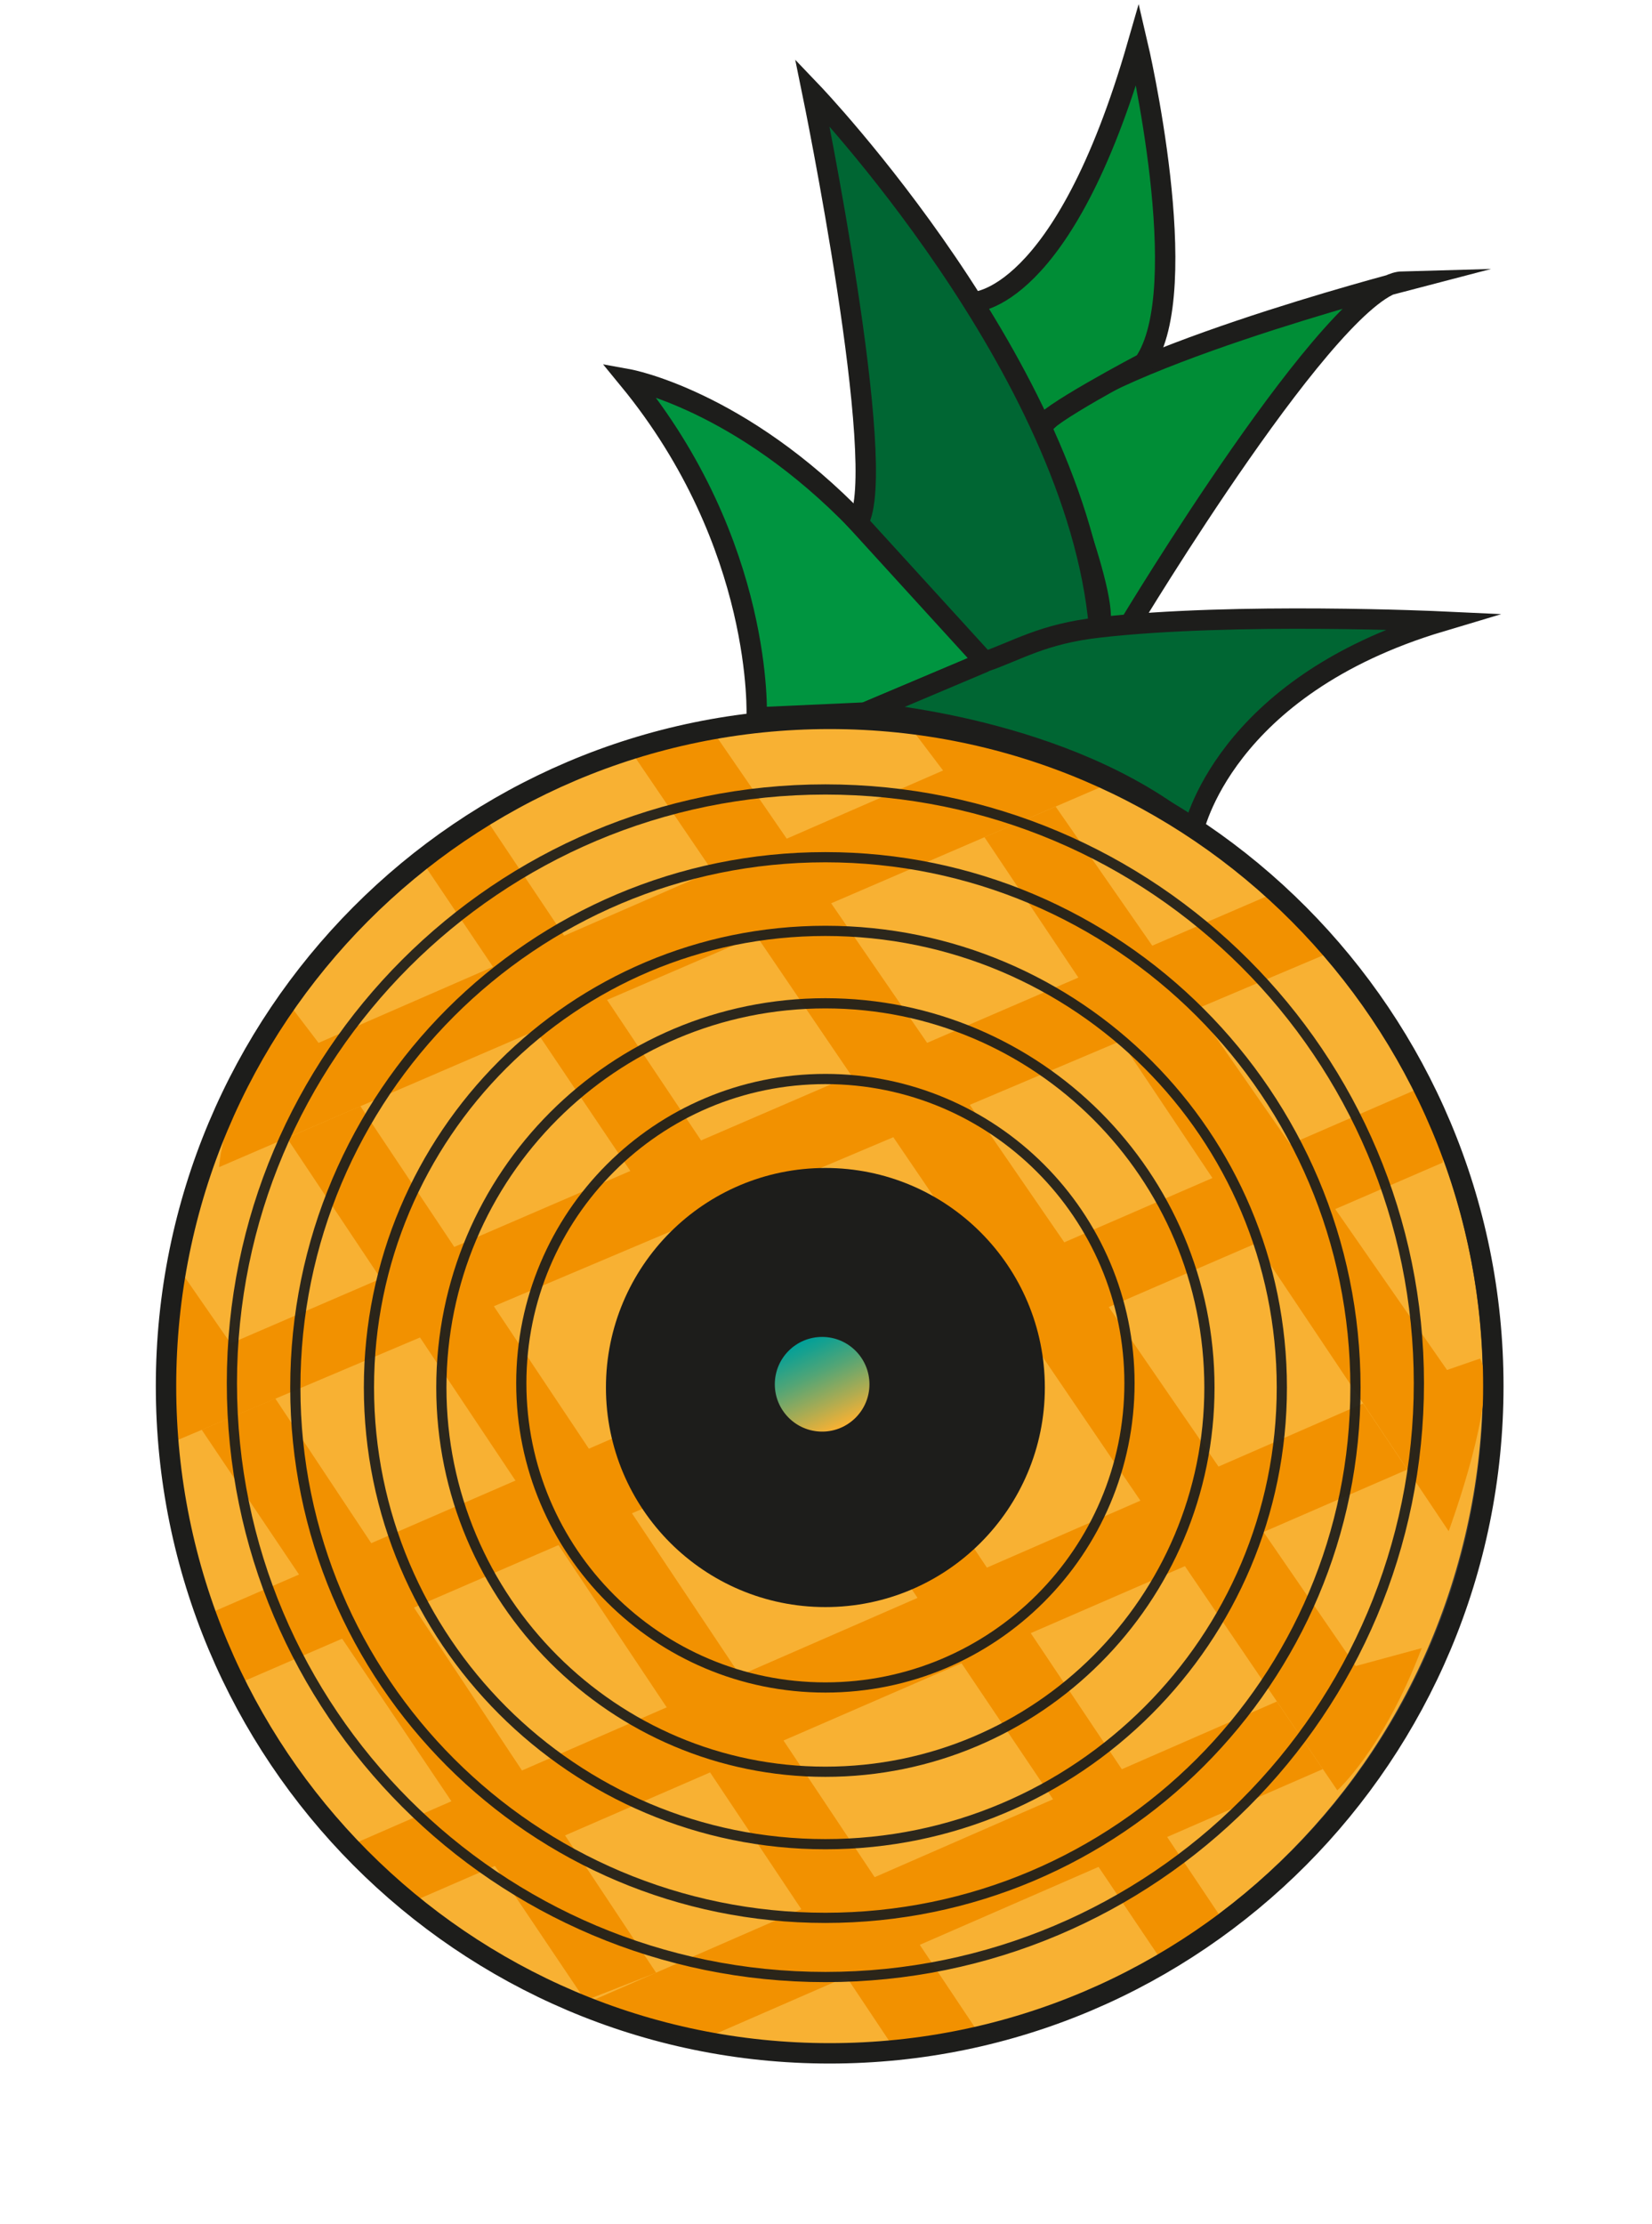 <svg width="81" height="109" viewBox="0 0 81 109" fill="none" xmlns="http://www.w3.org/2000/svg">
<path d="M48.29 32.44L42.42 34.92L37.1 35.16C37.1 35.16 37.49 26.71 30.82 18.59C30.82 18.59 36.28 19.58 42.08 25.61C42.08 25.61 46.96 29.86 48.3 32.43L48.29 32.44Z" fill="#009540" stroke="#1D1D1B" stroke-miterlimit="10"/>
<path d="M55.38 30.62C55.38 30.62 65.44 13.89 68.75 13.8C68.75 13.8 53.43 17.79 51.06 20.95C51.06 20.95 54.55 29.41 53.89 30.76L55.38 30.62Z" fill="#008D36" stroke="#1D1D1B" stroke-miterlimit="10"/>
<path d="M51.06 20.95L47.7 14.81C47.7 14.81 52.13 14.86 55.78 2.18C55.78 2.18 58.6 14.2 56.09 17.79C56.09 17.79 51.03 20.45 51.06 20.95Z" fill="#008D36" stroke="#1D1D1B" stroke-miterlimit="10"/>
<path d="M48.29 32.44L42.42 34.92C42.42 34.92 52.32 35.6 58.51 40.74C58.51 40.74 59.94 33.66 70.65 30.46C70.65 30.46 60.57 29.99 53.89 30.75C51.13 31.06 49.89 31.88 48.29 32.43L42.07 25.61C43.64 23.09 39.83 4.53 39.83 4.53C39.83 4.53 52.77 18.06 53.89 30.74" fill="#006633"/>
<path d="M48.29 32.44L42.42 34.92C42.42 34.92 52.32 35.6 58.51 40.74C58.51 40.74 59.94 33.66 70.65 30.46C70.65 30.46 60.57 29.99 53.89 30.75C51.13 31.06 49.89 31.88 48.29 32.43L42.07 25.61C43.64 23.09 39.83 4.53 39.83 4.53C39.83 4.53 52.77 18.06 53.89 30.74" stroke="#1D1D1B" stroke-miterlimit="10"/>
<path d="M40.47 100.56C58.452 100.56 73.03 85.982 73.03 68C73.03 50.018 58.452 35.44 40.47 35.44C22.488 35.44 7.91 50.018 7.91 68C7.91 85.982 22.488 100.56 40.47 100.56Z" fill="#3C3C3B"/>
<path d="M71.394 76.939C76.409 59.744 66.596 41.758 49.476 36.765C32.356 31.771 14.412 41.662 9.397 58.856C4.383 76.051 14.196 94.037 31.316 99.03C48.435 104.024 66.379 94.133 71.394 76.939Z" fill="#F8B133"/>
<path d="M30.98 36.88L65.57 87.74C65.57 87.74 67.81 85.76 69.71 80.77L66.47 81.65L35.03 35.95C35.03 35.95 32.02 36.02 30.98 36.89V36.88Z" fill="#F29100"/>
<path d="M44.74 35.78L46.24 37.76L15.62 51.11L14.21 49.26C14.21 49.26 11.07 53.5 10.74 57.2L54.12 38.51C54.12 38.51 47.48 35.62 44.74 35.77V35.78Z" fill="#F29100"/>
<path d="M23.63 39.84C23.63 39.84 20.44 41.79 20.73 42.27L56.79 95.84C56.79 95.84 59.84 94.25 59.9 94.02L23.63 39.84Z" fill="#F29100"/>
<path d="M48.27 41.03L71.03 75.04C71.03 75.04 73.52 68.33 72.57 66.58L70.95 67.14L51.76 39.53L48.27 41.03Z" fill="#F29100"/>
<path d="M62.7 43.67L11.31 65.84L9.01 62.52C9.01 62.52 7.34 70.65 7.89 70.92L65.39 46.6L62.7 43.68V43.67Z" fill="#F29100"/>
<path d="M69.57 53.34L10.2 79.1C10.2 79.1 9.95 81.31 11.59 82.55L70.73 56.98C70.73 56.98 71.21 55.34 69.57 53.34Z" fill="#F29100"/>
<path d="M66.84 68.78L16.85 90.58C16.85 90.58 18.12 92.61 19.99 93.3L69 72.02L66.83 68.78H66.84Z" fill="#F29100"/>
<path d="M62.6 83.39L29 98.06C29 98.06 34.55 99.83 34.87 99.77L64.86 86.7L62.6 83.38V83.39Z" fill="#F29100"/>
<path d="M14.07 55.77L43.73 100.22L48.1 99.81L17.67 54.21L14.07 55.77Z" fill="#F29100"/>
<path d="M9.89 70.07L28.7 98.04L32.17 96.68L13.5 68.54L9.89 70.07Z" fill="#F29100"/>
<path d="M40.47 78.76C46.413 78.76 51.23 73.943 51.23 68C51.23 62.057 46.413 57.24 40.47 57.24C34.527 57.24 29.71 62.057 29.71 68C29.71 73.943 34.527 78.76 40.47 78.76Z" fill="#1D1D1B"/>
<path d="M40.31 70.16C41.591 70.16 42.63 69.121 42.63 67.84C42.63 66.559 41.591 65.52 40.31 65.52C39.029 65.52 37.99 66.559 37.99 67.84C37.99 69.121 39.029 70.16 40.31 70.16Z" fill="url(#paint0_linear_455_377)"/>
<path opacity="0.93" d="M40.47 86.83C50.87 86.83 59.3 78.399 59.3 68C59.3 57.6 50.87 49.17 40.47 49.17C30.07 49.17 21.64 57.6 21.64 68C21.64 78.399 30.07 86.83 40.47 86.83Z" stroke="#1D1D1B" stroke-width="0.5" stroke-miterlimit="10"/>
<path opacity="0.93" d="M40.47 82.7C48.705 82.7 55.38 76.024 55.38 67.79C55.38 59.555 48.705 52.88 40.47 52.88C32.235 52.88 25.56 59.555 25.56 67.79C25.56 76.024 32.235 82.7 40.47 82.7Z" stroke="#1D1D1B" stroke-width="0.5" stroke-miterlimit="10"/>
<path opacity="0.93" d="M40.47 90.38C52.83 90.38 62.85 80.36 62.85 68C62.85 55.64 52.83 45.62 40.47 45.62C28.11 45.62 18.09 55.64 18.09 68C18.09 80.36 28.11 90.38 40.47 90.38Z" stroke="#1D1D1B" stroke-width="0.5" stroke-miterlimit="10"/>
<path opacity="0.93" d="M40.47 93.99C54.824 93.99 66.46 82.354 66.46 68C66.46 53.646 54.824 42.01 40.47 42.01C26.116 42.01 14.48 53.646 14.48 68C14.48 82.354 26.116 93.99 40.47 93.99Z" stroke="#1D1D1B" stroke-width="0.5" stroke-miterlimit="10"/>
<path opacity="0.93" d="M40.47 96.89C56.541 96.89 69.57 83.861 69.57 67.79C69.57 51.718 56.541 38.69 40.47 38.69C24.398 38.69 11.37 51.718 11.37 67.79C11.37 83.861 24.398 96.89 40.47 96.89Z" stroke="#1D1D1B" stroke-width="0.5" stroke-miterlimit="10"/>
<path d="M40.68 100.63C58.651 100.63 73.22 85.99 73.22 67.93C73.22 49.87 58.651 35.23 40.68 35.23C22.709 35.23 8.14 49.87 8.14 67.93C8.14 85.99 22.709 100.63 40.68 100.63Z" stroke="#1D1D1B" stroke-miterlimit="10"/>
<defs>
<linearGradient id="paint0_linear_455_377" x1="39.295" y1="65.726" x2="41.248" y2="69.935" gradientUnits="userSpaceOnUse">
<stop stop-color="#00A099"/>
<stop offset="0.12" stop-color="#17A18F"/>
<stop offset="0.38" stop-color="#52A576"/>
<stop offset="0.74" stop-color="#B1AC50"/>
<stop offset="1" stop-color="#F8B133"/>
</linearGradient>
</defs>
</svg>
